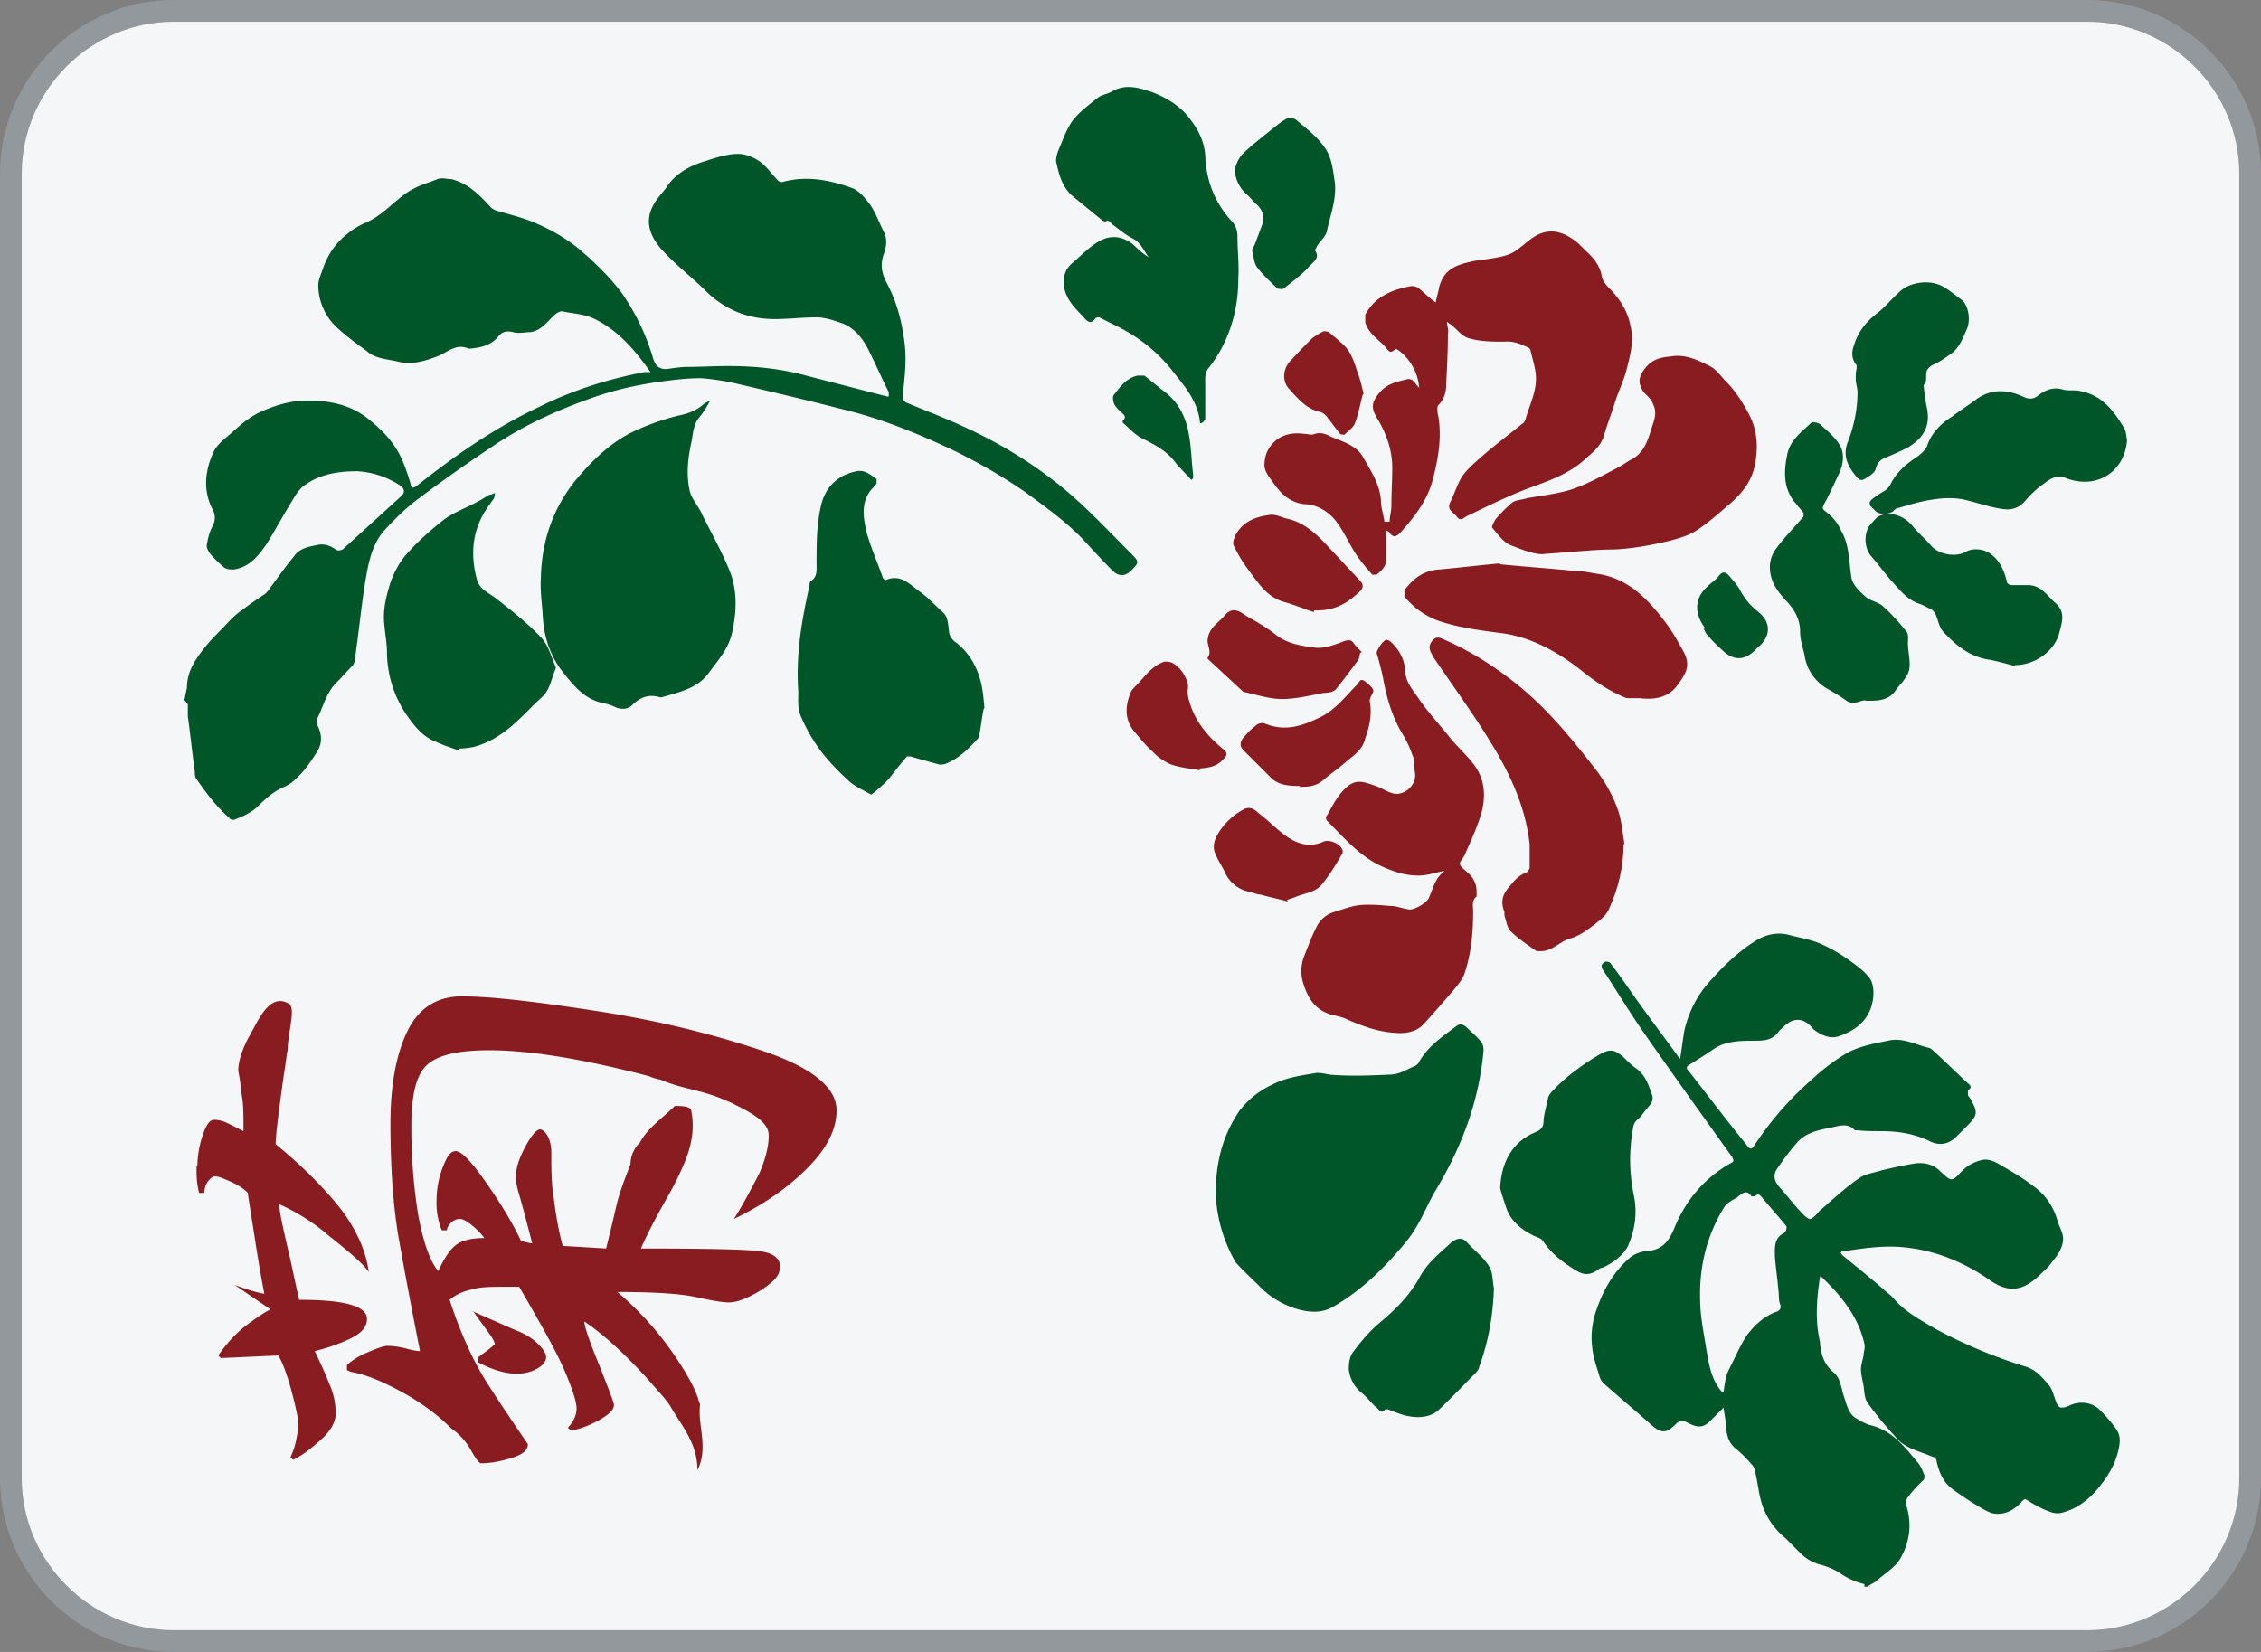 <svg id="_图层_1" xmlns="http://www.w3.org/2000/svg" version="1.1" viewBox="0 0 26 19"><rect x="0" y="0" width="26" height="19" fill="#808080" stroke="none"/><defs><style>.st1{fill:#005529}.st3{fill:#881c21}</style></defs><rect x="3.62" y="-3.37" width="18.75" height="25.75" rx="1.88" ry="1.88" transform="rotate(-90 12.995 9.505)" style="fill:#f5f6f7"/><path d="M.25 2C.25 1.04 1.04.25 2 .25h22c.96 0 1.75.79 1.75 1.75v15c0 .96-.79 1.75-1.75 1.75H2c-.96 0-1.75-.79-1.75-1.75V2M0 2v15c0 1.1.9 2 2 2h22c1.1 0 2-.9 2-2V2c0-1.1-.9-2-2-2H2C.9 0 0 .9 0 2z" style="fill:#93989c"/><path class="st1" d="M21.44 18.22a.826.826 0 0 1-.3-.14.917.917 0 0 0-.23-.09.51.51 0 0 1-.2-.12l-.18-.18a.832.832 0 0 1-.28-.43c-.03-.11-.04-.23-.07-.34 0-.03-.02-.06-.04-.08-.05-.06-.11-.12-.17-.17-.08-.06-.11-.14-.12-.24 0-.08-.02-.15-.03-.24l-.15.15c-.08.08-.14.09-.27.02-.06-.03-.09-.02-.13.02-.11.11-.17.11-.29 0-.18-.16-.36-.31-.54-.47a.193.193 0 0 1-.05-.09c-.03-.1-.07-.21-.08-.32-.02-.15 0-.3.05-.44.08-.23.2-.44.39-.6.05-.04.13-.07.2-.07.18-.02.25-.13.31-.28.13-.31.34-.56.64-.73.04-.02.04-.03.02-.07-.35-.49-.71-.99-1.05-1.48-.15-.22-.29-.45-.44-.68-.03-.05 0-.07.03-.09.01 0 .05 0 .06.02.07.09.14.19.21.29.18.26.37.51.56.77 0 .01.02.02.03.04.02-.12.03-.22.05-.33.05-.21.14-.39.28-.55.16-.18.33-.35.54-.48.11-.07.24-.1.37-.07.11.03.23.05.34.09.12.05.23.11.33.18s.2.14.27.23c.04.06.05.15.04.23-.03.24-.19.37-.4.44-.09.03-.19-.01-.27-.07-.02-.01-.03-.03-.05-.05-.1-.1-.21-.09-.31.01-.02.02-.04.03-.06.06-.07.09-.15.1-.27.1-.16 0-.34 0-.48.1-.09.06-.18.12-.28.18-.03.02-.03.04 0 .07.22.28.43.56.65.83.06.08.07.08.12 0 .18-.27.39-.51.64-.73.13-.12.27-.23.43-.32.14-.07.3-.1.45-.13.16-.04.31.04.46.08.04 0 .07.05.1.07.12.11.24.23.36.34.03.02.05.05 0 .08v.05c0 .02.02.03.03.05.09.16.08.19-.05.32l-.11.11c-.09.09-.19.11-.3.06-.18-.09-.37-.12-.57-.12-.09 0-.18 0-.27-.01h-.03c-.08-.09-.18-.05-.28-.03-.15.03-.3.06-.4.19-.08.09-.15.19-.22.29q-.06.1.03.2c.08.09.15.18.23.27.04.04.08.09.12.1.03 0 .08-.05.11-.09.15-.13.3-.27.46-.38.07-.05.17-.06.26-.09.13-.03.26-.06.39-.08.1-.01.2.01.28.09.13.12.13.13.25 0 .07-.07.15-.11.24-.13.05-.01.12.01.17.04.14.08.28.16.41.26.14.1.23.23.28.4.02.08.08.15.06.25-.02.11-.09.18-.15.26-.03.04-.08.08-.12.12-.19.18-.35.2-.56.06a2.19 2.19 0 0 0-.59-.3 1.94 1.94 0 0 0-.48-.09c-.21-.01-.41.02-.61.05-.05 0-.05.02-.02.05.16.13.32.26.47.39.04.04.09.07.12.11.13.15.3.24.47.34.33.18.69.33 1.05.44.12.04.19.13.26.21.05.06.06.15.1.23 0 .01.03.03.04.03.04 0 .07-.01.11-.03.12-.05.26-.03.35.07.06.06.12.13.17.2.06.08.05.16.03.25-.04.18-.14.33-.26.47-.1.11-.22.2-.36.24a.22.22 0 0 1-.16 0c-.09-.03-.18-.08-.26-.13-.04-.03-.05-.01-.07.01-.08.09-.18.15-.3.14-.05 0-.1-.03-.14-.05-.12-.07-.23-.14-.34-.22-.12-.08-.17-.2-.2-.33 0-.03-.02-.05-.06-.06-.14-.06-.3-.09-.4-.21-.12-.13-.23-.26-.33-.4-.04-.05-.04-.13-.05-.2-.01-.06-.03-.13-.03-.19 0-.05.02-.11.03-.16 0-.04.02-.09.01-.13-.07-.32-.27-.56-.5-.78h-.01c-.04.25-.06.51 0 .76 0 .02 0 .05.01.07.01.11.06.2.14.27.09.07.09.19.13.3.03.09.05.18.13.23.05.03.1.06.16.08.26.06.4.25.56.44.03.04.05.09.07.14 0 .02 0 .05-.02.06-.06.06-.12.12-.17.19-.02.02-.03.07-.02.09.07.22.04.43-.07.62-.06.1-.18.17-.28.26-.03.02-.07.04-.1.06h-.03v-.03zm-1.62-2.21c.01-.07.02-.15.04-.21.04-.09.09-.18.13-.27.04-.07.07-.14.12-.2.08-.1.18-.19.31-.24.04-.01.07-.04.05-.09-.02-.05-.01-.11-.02-.16-.01-.13-.03-.26-.04-.39 0-.1-.01-.2.09-.26.01 0 .03-.02.04-.04 0-.01.01-.04 0-.05-.09-.11-.19-.22-.28-.33-.03-.03-.04-.05-.08-.01h-.04c-.05-.08-.1-.04-.15 0-.02.02-.05.03-.08.05s-.06.04-.08.07c-.2.32-.29.68-.28 1.06 0 .19.04.38.07.57.03.18.06.37.19.51l.01-.01zM2.12 8.05l.03-.14c0-.19.1-.33.21-.47.08-.1.18-.19.27-.29.05-.05.09-.09.15-.13.09-.07.18-.13.27-.19.02-.02.04-.04.05-.06.09-.12.18-.25.28-.37.06-.09.16-.11.26-.13.08-.02.15 0 .22.05.03.02.05.01.08 0l.67-.61q.07-.06 0-.12a.998.998 0 0 0-.5-.17c-.21 0-.42.03-.59.15-.07.04-.12.12-.16.19-.1.16-.19.33-.29.49-.09.13-.19.27-.38.3-.04 0-.09 0-.12-.03-.06-.05-.11-.1-.16-.16-.02-.03-.04-.07-.03-.1.01-.07.03-.14.06-.2.04-.07.04-.14 0-.21-.11-.22-.08-.45.02-.66.04-.08.12-.14.19-.2.1-.09.2-.18.32-.24.21-.1.43-.16.66-.14.23.01.44.07.62.22.16.13.29.27.37.45.04.09.07.18.1.28.01.04.01.07.07.03.44-.35.9-.67 1.41-.91.38-.19.79-.32 1.21-.4h.07c-.17-.24-.35-.46-.62-.6-.13-.07-.26-.07-.4-.1-.02 0-.06.02-.08.04-.09.08-.15.18-.28.2-.06 0-.14.02-.2 0-.08-.02-.13 0-.17.05-.08.1-.2.13-.33.14h-.01c-.14-.06-.23.03-.34.08-.15.06-.31.11-.47.07-.12-.03-.26-.03-.36-.12-.11-.08-.22-.16-.32-.25a.67.67 0 0 1-.24-.51c0-.06.03-.12.05-.18.06-.18.16-.32.31-.43.06-.05.14-.09.21-.12.15-.07.26-.19.39-.29.06-.05.13-.09.2-.12s.14-.05.21-.08c.06-.02.1 0 .16 0 .2.05.33.19.46.33.01.01.03.02.05.03.17.05.34.09.49.16.16.07.31.16.44.26.19.16.37.33.52.53.16.23.28.48.36.75q.04.15.19.12c.07-.01.14-.02.21-.02.15 0 .31-.01.46-.01.31 0 .61.03.9.11l.93.24h.02v-.05c-.08-.16-.15-.32-.23-.48-.07-.14-.17-.27-.33-.32-.09-.03-.18-.06-.27-.06-.16 0-.32.02-.48.02-.3 0-.56-.1-.78-.31-.17-.17-.37-.32-.53-.5-.17-.2-.19-.39-.02-.6.03-.04.07-.08.1-.13.11-.15.27-.23.44-.28.12-.04.25-.08.37-.08.08 0 .18.04.25.09.08.06.14.15.21.22.01.01.04.02.06.01.27-.07.53-.02.78.07.09.03.16.12.22.2.06.09.1.2.15.3.05.09.03.19 0 .27-.04.12-.02.22.04.33.11.21.17.43.2.67.03.22 0 .42-.02.64 0 .02.02.05.04.06.24.1.48.19.71.3.39.18.76.41 1.09.68.28.23.53.5.79.76.09.09.09.1 0 .19q-.11.11-.22 0c-.11-.11-.22-.23-.33-.35-.2-.21-.44-.38-.67-.55-.29-.2-.59-.37-.91-.52-.37-.17-.74-.32-1.14-.42-.43-.11-.85-.21-1.28-.31a2.76 2.76 0 0 0-.4-.06c-.16 0-.32.02-.47.04-.28.04-.55.1-.82.2-.39.14-.76.31-1.1.54-.3.2-.6.41-.89.63-.13.1-.25.22-.36.34-.16.18-.19.42-.23.65-.04.28-.07.56-.11.84 0 .02-.01.04-.02.06-.06.06-.12.13-.18.19-.13.12-.16.29-.24.44 0 .01 0 .04.01.06.05.1.06.2 0 .3-.07.11-.14.22-.24.31a.45.45 0 0 1-.14.1c-.12.05-.21.13-.3.22-.08.08-.18.12-.28.16-.01 0-.04 0-.05-.02-.15-.13-.27-.29-.38-.45-.02-.02-.02-.06-.02-.09-.03-.21-.05-.42-.08-.63V8.1l-.04-.05z"/><path class="st3" d="M15.98 6c0-.06.02-.12.02-.18 0-.15.01-.29.01-.44 0-.21-.07-.4-.18-.58-.07-.12-.05-.18.03-.28.09-.11.21-.13.33-.16.02 0 .04 0 .06.02.02.02.04.05.07.08a.601.601 0 0 0-.25-.44s-.02-.01-.03 0c-.06.06-.08 0-.11-.03-.08-.09-.19-.15-.23-.28v-.09c.11-.21.31-.29.53-.33.03 0 .07.01.09.03.06.05.12.11.19.16.01-.06.03-.12.04-.18.06-.22.22-.26.41-.3.13-.02.26-.03.38-.07.09-.03.17-.11.25-.17.19-.15.37-.12.56.04l.09.09c.09.08.16.17.18.29.01.06.06.11.11.16.11.12.19.25.22.41.04.17 0 .32-.04.48-.03.13-.09.25-.13.37-.04.13-.09.26-.13.39-.03.13-.12.2-.21.28-.2.19-.46.27-.7.36-.23.09-.45.2-.68.31-.03.02-.07.06-.11 0-.04-.05-.12-.08-.07-.17.05-.1.08-.21.14-.3.06-.08.14-.15.22-.22.15-.13.31-.25.47-.38.01 0 .02-.02.03-.04.05-.18.14-.34.12-.53-.01-.09-.04-.18-.06-.27 0-.01-.01-.02-.02-.03-.09-.04-.17-.08-.28-.07-.13 0-.28 0-.41-.04-.08-.02-.14-.11-.21-.16 0 0-.02-.01-.04-.03 0 .05.02.09.01.14 0 .19-.01.39-.02.58 0 .09-.02.17-.09.24-.02.02-.01.09 0 .13.04.24 0 .48-.06.71-.06.25-.21.44-.38.63-.05.05-.08.05-.12 0 0-.01-.02-.02-.04-.03v.31c.01.1-.05.15-.11.2h-.05c-.06-.07-.12-.14-.17-.21-.09-.13-.15-.28-.25-.41-.08-.1-.2-.18-.34-.19-.18-.01-.29-.12-.38-.25-.04-.06-.09-.11-.1-.19 0-.09.02-.16.07-.23.1-.13.24-.16.39-.14.04 0 .08.02.12 0 .07-.02.12 0 .18.03.14.06.29.1.37.23.09.16.2.32.21.51 0 .08.03.16.04.24h.06z"/><path class="st1" d="M13.98 13.74c0-.4.09-.69.27-.96a1 1 0 0 1 .37-.3c.17-.09.35-.11.52-.14.05 0 .1.01.15.02.23.02.46.01.69 0 .11 0 .2-.06.29-.1.01 0 .03-.02.04-.03.1-.19.28-.31.44-.43.05-.04.1 0 .13.03.05.05.1.09.15.15.02.02.03.07.03.1-.05.58-.25 1.11-.55 1.61-.09.15-.15.31-.24.45-.06.1-.13.18-.21.27-.21.24-.45.46-.73.62-.12.07-.25.07-.4.03a.99.99 0 0 1-.45-.27c-.09-.09-.18-.17-.27-.27a1.722 1.722 0 0 1-.23-.78zM8.16 4.62c-.04.07-.07.12-.11.17-.08.09-.08.2-.1.3-.04.18-.06.37-.02.55.02.1.11.19.15.29.11.22.23.43.32.66.08.22.07.45.02.68-.04.19-.16.32-.27.47-.13.18-.34.22-.54.28h-.02c-.13-.04-.23 0-.32.09-.05.05-.12.05-.18.03a.578.578 0 0 0-.14-.05c-.22-.04-.34-.19-.47-.35-.16-.2-.23-.43-.24-.68-.01-.14-.03-.28-.02-.42.01-.42.14-.8.41-1.13.17-.2.36-.39.6-.52.18-.09.37-.16.57-.21.11-.02.21-.06.29-.13.01-.01.03-.02.07-.04v.01zM13.8 4.87c-.02-.26-.19-.44-.33-.62-.16-.2-.36-.36-.59-.48l-.24-.12c-.01 0-.04 0-.05.02-.04.05-.07.04-.11 0-.06-.07-.13-.13-.18-.21-.09-.14-.11-.33.05-.45.09-.08.18-.17.28-.23.15-.09.3-.06.42.05.05.05.1.09.16.13-.06-.08-.09-.17-.19-.22-.08-.04-.16-.11-.23-.16-.02-.02-.04-.06-.08-.03 0 0-.03-.01-.04-.02l-.33-.27c-.12-.1-.16-.24-.19-.38-.02-.06.02-.15.05-.22.04-.1.08-.2.14-.28.08-.1.19-.18.29-.26.04-.03.11-.04.16-.07.16-.09.31-.04.46.01.18.07.34.17.45.33.09.12.15.25.16.4.01.29.11.54.3.75.05.05.07.11.07.18 0 .16.02.32.01.48 0 .29-.06.56-.2.82-.04.07-.09.15-.14.21s-.04.13-.04.2v.39s0 .01-.03.04l-.03.01z"/><path class="st3" d="M16.59 10.02c-.09.02-.18.05-.28.05-.13 0-.24-.03-.36-.08-.29-.11-.48-.34-.69-.55-.01-.01-.02-.05 0-.06.05-.09.1-.19.17-.27.14-.16.22-.13.39-.07.06.02.12.06.18.08.14.05.3-.09.27-.24-.01-.07 0-.14-.03-.2a1.15 1.15 0 0 0-.12-.25c-.11-.19-.17-.39-.21-.6-.02-.11-.05-.22-.08-.32 0-.03.08-.16.12-.15.01 0 .03.01.04.02.1.09.16.2.17.34 0 .12.09.22.15.31.11.16.24.3.36.45.08.1.18.19.26.29.15.18.16.39.1.6-.05.16-.12.31-.19.47-.02.04-.06.07-.05.1 0 .03.05.06.08.09.07.06.11.13.11.23v.05c-.06.05-.04.11-.04.17 0 .24-.02.48-.1.72-.02.06-.07.12-.11.17-.12.14-.24.28-.37.42-.08.08-.2.1-.31.09-.2-.01-.39-.08-.57-.16-.04-.02-.09-.03-.13-.04-.2-.04-.3-.17-.36-.36a.47.47 0 0 1 .01-.33c.04-.1.08-.21.13-.31.04-.09.11-.16.21-.19s.2-.07.3-.08c.11-.01.23 0 .35.01.07 0 .14.03.21.04.06.01.2-.07.23-.13.05-.11.07-.23.18-.31h-.02z"/><path class="st1" d="M11.31 8.16c-.02.1-.03.2-.05.3 0 .02-.01.03-.02.04-.11.12-.22.23-.38.29-.02 0-.05.01-.07 0-.11-.03-.22-.06-.32-.09h-.04c-.07.08-.14.17-.21.26l-.04.04c-.05.05-.11.1-.16.14-.09-.05-.18-.09-.25-.15-.12-.11-.23-.22-.33-.35a1.98 1.98 0 0 1-.23-.4c-.04-.09-.03-.19-.03-.29-.03-.42.04-.82.13-1.22 0-.02 0-.04.02-.05.07-.05.06-.12.06-.2 0-.24 0-.47.06-.7.06-.2.2-.32.4-.36.09-.02.16.04.23.09v.05c-.02.03-.04.05-.06.07-.13.16-.09.34-.05.51.05.17.12.33.18.5 0 .01.03.04.04.03.17-.07.27.05.38.13.1.07.18.16.27.24.06.05.06.13.07.19 0 .06.02.11.07.15.15.11.24.26.29.43.03.1.04.22.05.33l-.01.02z"/><path class="st3" d="M17.77 6.37c-.09.02-.25-.04-.4-.1-.08-.03-.15-.13-.21-.2-.01-.01.02-.07.04-.1.06-.07.12-.13.19-.19.04-.03.11-.03.17-.05.17-.03.35-.05.51-.1.18-.06.36-.16.53-.25.06-.03.11-.07.17-.1.14-.08.18-.22.22-.35.03-.09.07-.18.02-.28a.218.218 0 0 0-.05-.08l-.06-.06c-.07-.11-.06-.18.03-.29.08-.09.17-.11.28-.12.17-.03.31.04.45.11.08.04.13.12.19.18.11.11.19.24.26.37.1.19.11.38.07.59-.04.19-.14.31-.27.43-.13.11-.26.23-.4.32-.09.06-.2.09-.31.12-.21.05-.42.09-.64.1-.24 0-.47.03-.79.05z"/><path class="st1" d="M5.27 8.63c-.08-.03-.18-.06-.26-.1-.16-.06-.26-.2-.35-.33a1.3 1.3 0 0 1-.21-.69c0-.11-.02-.21-.03-.32-.02-.17.02-.33.07-.49.04-.11.1-.23.18-.32.13-.15.28-.28.43-.4.12-.09.27-.14.41-.22.04-.02.08-.05.12-.07.02 0 .04-.01.06-.02 0 .02 0 .04-.01.06s-.03.04-.04.06c-.2.26-.24.55-.16.86.03.13.13.16.22.23.18.14.37.29.53.46.08.09.11.22.16.33v.02c-.05.11-.06.24-.16.33s-.19.19-.29.28c-.14.13-.3.24-.49.29a.88.88 0 0 1-.17.02l-.01.02z"/><path class="st3" d="M18.67 9.71c0 .26-.06.51-.17.75-.03.07-.1.12-.16.17-.08.06-.17.13-.27.16-.13.03-.21.15-.35.15h-.05c-.1-.07-.21-.14-.3-.23-.04-.04-.05-.12-.07-.18v-.04c-.04-.1-.03-.18.03-.26.06-.07.11-.15.21-.19.02 0 .05-.04.05-.06v-.27c-.05-.46-.25-.86-.49-1.24-.2-.32-.42-.62-.63-.93v-.01q-.07-.1.02-.18c.02-.02.06-.02.08-.01.33.14.63.33.91.56.35.29.63.64.9.99.1.14.18.29.23.44.04.12.05.26.07.38h-.01z"/><path class="st1" d="M17.25 13.68c.01-.31.14-.55.41-.66.05-.02.09-.05.09-.12s.03-.17.05-.26c0-.03.03-.07.05-.09.16-.17.34-.3.54-.42.12-.07.18-.06.28.03.05.05.1.1.16.14.1.08.13.19.17.3.02.08-.04.12-.07.16-.03.04-.06.08-.09.11-.06.04-.06.1-.07.16-.04.25-.03.49.02.73.04.19.01.38-.06.55-.05.12-.17.21-.3.27-.02 0-.03.01-.05.02-.09.07-.17.07-.26.01-.15-.09-.28-.19-.38-.34-.02-.03-.07-.04-.11-.06-.14-.07-.26-.17-.31-.32-.03-.09-.06-.18-.07-.23v.02z"/><path class="st3" d="M17.25 6.49c.3.03.6.05.89.08.08 0 .16.02.23.03.34.05.56.27.76.53.08.1.15.22.21.33.11.18.06.27-.05.42-.11.15-.27.17-.44.15h-.12c-.02 0-.03 0-.05-.01-.19-.08-.35-.19-.51-.32-.27-.21-.58-.38-.92-.42-.23-.03-.46-.06-.68-.13a.888.888 0 0 1-.42-.29v-.07c.1-.14.23-.23.4-.24.23-.02.47-.05.7-.07v.01z"/><path class="st1" d="M24.46 5.06c-.03.38-.36.57-.7.44-.12-.05-.2.02-.28.08-.07.05-.14.12-.2.19-.08.09-.18.1-.28.08-.12-.02-.24-.06-.36-.09-.17-.05-.34-.03-.5 0-.1.02-.2.05-.3.08-.03 0-.05.02-.07.04-.05.04-.16.04-.2 0l-.04-.04c-.04-.03-.04-.07 0-.1.05-.04.1-.07.15-.1.03-.02.05-.05.07-.09.07-.13.18-.22.3-.3.04-.03.09-.07.11-.12.05-.15.16-.26.29-.34.09-.07.19-.13.28-.2.17-.12.35-.11.53-.03.08.04.13.03.19-.02.08-.06.17-.09.27-.06.07.02.14 0 .21.02.25.05.38.23.5.43.02.04.02.09.03.13zM21.46 8.05s-.05.01-.08.02c-.06.02-.11.02-.16-.02-.07-.05-.14-.09-.21-.13a.535.535 0 0 1-.26-.39c-.02-.09-.05-.17-.05-.27 0-.14-.07-.26-.17-.36-.08-.09-.15-.18-.17-.3-.02-.1 0-.19.05-.27.1-.14.22-.26.33-.39V5.9c-.03-.04-.06-.07-.09-.11-.14-.16-.14-.35-.1-.55.03-.18.17-.27.28-.38.01-.01.09 0 .11.03.08.07.16.14.21.22.06.09.05.21.01.31-.06.13-.12.26-.19.39-.01.03-.02.04.02.07.08.06.14.13.18.22.1.17.09.36.12.54.01.08.09.16.16.22.05.05.14.06.2.11.1.09.19.19.27.29.03.03.02.09.02.14 0 .08.02.16.02.24 0 .05-.01.1-.04.14-.03.06-.08.1-.12.16-.09.13-.23.12-.36.12l.02-.01zM17.18 14.8c-.01.32-.06.62-.17.92 0 .02-.02.05-.04.07-.14.14-.28.29-.43.43-.09.08-.22.09-.33.07-.08-.01-.17-.05-.25-.08h-.03c-.05.06-.07 0-.1-.02-.06-.05-.1-.11-.16-.16a.405.405 0 0 1-.16-.28c0-.07.01-.15.05-.2.09-.12.19-.24.31-.34.18-.15.35-.32.46-.53.09-.16.23-.27.36-.39.05-.04.12-.07.18 0 .08.09.19.17.25.27.05.07.04.17.06.26v-.02z"/><path class="st1" d="M23.17 7.66c-.08-.02-.18-.05-.28-.07-.23-.03-.39-.16-.54-.32-.05-.05-.06-.13-.09-.2-.01-.02-.03-.05-.05-.06l-.12-.06c-.15-.04-.24-.16-.34-.27-.08-.09-.15-.19-.23-.28-.09-.1-.09-.29 0-.38.03-.03.05-.06.08-.08.04-.02.09-.03.13-.03.12.01.21.07.28.16.06.07.14.14.2.21.09.1.28.13.39.07.08-.05.21-.04.29.02.11.08.16.2.19.33 0 .01.03.03.05.03h.19c.15 0 .22.12.31.2.13.11.08.23.05.35-.05.2-.27.37-.51.37v.01zM22.12 4.43c.01.09.02.18.04.27.04.21-.05.34-.21.44-.09.05-.19.09-.28.13-.05.02-.08.05-.1.12-.01.05-.08.09-.13.12s-.08-.01-.11-.05c-.09-.11-.14-.23-.08-.38.07-.18.11-.37.11-.57 0-.05-.02-.1-.02-.15s0-.08.01-.12V4.2c-.06-.07-.06-.15-.03-.23.05-.16.14-.27.27-.37.09-.07.16-.16.25-.24.12-.12.36-.15.51-.06.07.04.14.1.21.15.08.07.1.23.06.33-.05.11-.09.23-.2.3-.07.05-.13.09-.2.12-.05.03-.07.06-.07.11s0 .06-.01.1l-.02.02zM14.4 2.87l.03-.06.09-.24c.02-.08 0-.15-.06-.21-.05-.04-.08-.09-.13-.13a.407.407 0 0 1-.13-.26c0-.06.04-.14.08-.19.1-.1.22-.19.33-.28.05-.04.11-.09.16-.12.06-.04.11-.03.16.02.12.1.25.2.33.34.06.11.07.23.09.36.02.19-.05.37-.09.55-.01.07-.08.12-.12.19 0 .01-.02.03-.02.04.07.09-.03.14-.07.19-.08.09-.19.17-.29.25-.01.01-.06 0-.07 0-.08-.08-.16-.15-.23-.24-.04-.05-.04-.12-.06-.19v-.02z"/><path class="st3" d="M15.64 7.51s-.01.06-.02.08c-.09.12-.17.23-.26.34-.03.03-.09.04-.14.04-.16.03-.32.07-.48.07-.14 0-.29-.05-.43-.08h-.01l-.41-.38s-.01-.01 0-.02c.05-.07-.02-.15 0-.22.02-.13.13-.18.2-.27.09-.1.18-.03.25.02.11.06.23.13.33.21.14.11.31.13.46.15.11.01.23-.04.34-.08.04-.01.07-.01.09.02.03.04.07.08.1.11l-.02.01zM15.11 7.04c-.07-.02-.19-.07-.32-.11-.21-.05-.31-.21-.43-.37a1.61 1.61 0 0 1-.17-.28c-.02-.03 0-.09.02-.13.09-.16.24-.21.41-.23.07 0 .14.04.2.05.16.04.28.14.4.26l.42.45c.04.04.04.08 0 .12-.13.12-.27.23-.53.22v.02zM14.81 10.37c-.1-.03-.21-.05-.31-.08-.04 0-.08-.02-.12-.03a.391.391 0 0 1-.3-.24c-.03-.06-.07-.12-.1-.19-.04-.08-.02-.16.02-.23.07-.12.17-.22.3-.29.07-.04.13 0 .17.04.12.09.22.2.34.28s.26.12.41.05c.07-.03.21.03.22.11v.02c-.07.12-.14.24-.23.35-.08.11-.21.11-.32.16l-.09.03.01.02zM14.95 9.04c-.14 0-.26-.01-.35-.11l-.3-.3c-.06-.06-.03-.12.02-.17.04-.05.09-.09.14-.13.02-.01.06-.02.08-.01.24.1.44.03.66-.08.17-.09.28-.24.41-.37.02-.02.03-.08.09-.03.1.08.11.1.07.16-.01.02-.02.05-.02.06.03.15 0 .29-.05.43-.03.14-.14.2-.23.28-.08.07-.17.13-.25.2-.09.08-.19.08-.28.08l.01-.01zM13.8 8.86c-.11-.02-.23-.03-.34-.07a.623.623 0 0 1-.21-.15c-.08-.07-.14-.15-.21-.23-.11-.14-.1-.29-.04-.44.01-.03.04-.06.06-.08.1-.1.18-.23.33-.28.03 0 .07 0 .1.02.05.03.09.07.12.12s.06.12.05.17c-.01.07.01.13.03.19.07.21.21.37.38.51.05.04.04.07 0 .11-.08.09-.17.1-.28.11l.01.02zM15.67 4.54c-.03.11-.05.23-.09.33-.02.05-.08.09-.12.13 0 0-.04 0-.05-.01-.05-.06-.09-.12-.14-.18a.178.178 0 0 0-.08-.07c-.16-.03-.26-.15-.36-.26-.09-.09-.08-.24.01-.33.08-.09.16-.17.25-.26.04-.03.09-.06.13-.08.01 0 .04 0 .06.01.07.06.15.12.21.19.06.08.09.18.12.27.03.08.05.16.07.25l-.01.01z"/><path class="st1" d="M13.7 5.52c-.06-.07-.14-.14-.19-.21-.1-.13-.24-.2-.38-.27-.08-.04-.15-.12-.22-.18v-.02c.06-.05 0-.08-.03-.11s-.06-.06-.07-.09c-.01-.03-.02-.08 0-.1.07-.09.14-.19.27-.22h.08c.09.07.17.14.25.2.15.12.23.29.26.47.03.15.03.31.05.47v.04l-.02.02zM19.61 7.24s-.01-.03-.02-.04c-.11-.16-.1-.33.05-.46.04-.04.09-.07.12-.11.05-.07.09-.05.13 0 .04.05.08.09.11.14.05.1.12.19.21.26.17.13.15.3 0 .42l-.04.04c-.11.1-.22.11-.34.01-.07-.06-.14-.13-.2-.2-.02-.02-.02-.04-.04-.07h.02v.01z"/><path class="st3" d="M3.99 15.76v-.06s.07-.07.2-.13c.14-.06.22-.09.26-.09.07 0 .14.01.22.03.07.02.13.03.16.03-.09-.45-.17-.88-.24-1.27-.07-.39-.1-.85-.1-1.35 0-.45.07-.81.2-1.07s.34-.39.62-.39c.33 0 .85.06 1.56.17s1.35.27 1.91.46.84.42.84.68c0 .22-.11.44-.34.67-.23.23-.51.42-.84.58.12-.19.21-.37.29-.52.07-.16.11-.31.11-.44s-.13-.23-.4-.36c-.03-.02-.07-.03-.11-.05-.28-.12-.47-.12-.73-.23-.04-.01-.09-.02-.13-.04-.76-.2-1.38-.3-1.84-.3-.35 0-.58.05-.71.16s-.19.34-.19.72.03.71.08 1.02c.06.31.13.52.23.64.06-.13.12-.23.19-.29s.18-.09.34-.09a.805.805 0 0 0-.16-.16c-.05-.04-.09-.06-.12-.06s-.07.01-.1.04-.05.06-.05.09h-.06a.829.829 0 0 1-.06-.34c0-.12.02-.25.07-.38s.09-.19.15-.19c.07 0 .19.13.37.39s.3.47.38.64c.06.02.11.03.13.03-.07-.27-.12-.46-.15-.56s-.04-.17-.04-.19c0-.11.04-.23.11-.36s.13-.2.17-.2c.03 0 .06.03.09.08.03.06.04.12.04.2 0 .18 0 .35.03.52.02.17.05.35.1.54l.5.03c.05-.2.09-.37.12-.5s.09-.29.16-.47a.353.353 0 0 1 .11-.25c.08-.16.27-.29.4-.42.06 0 .19 0 .19.06.06.32-.06.58-.22.89l-.14.25c-.12.22-.19.37-.22.44.75 0 1.2.01 1.36.03s.24.08.24.18-.07.17-.22.27c-.15.09-.27.14-.37.14-.07 0-.19-.02-.37-.06-.18-.04-.48-.06-.91-.06.27.23.5.49.69.78.12.18.2.33.24.45 0 .02.02.05.02.07-.03.23.1.49-.03.75 0-.32-.19-.52-.32-.75-.02-.03-.04-.05-.06-.08l-.22-.25c-.26-.28-.49-.49-.7-.63 0 .06.06.23.17.5.11.28.17.43.17.46 0 .06-.07.12-.2.19-.14.07-.24.1-.3.1l-.03-.03c.06-.06.1-.14.1-.22s-.05-.23-.14-.44c-.09-.21-.27-.53-.52-.96h-.14c-.17 0-.31 0-.4.03-.1.02-.19.06-.26.12.13.4.28.72.44.97s.31.47.46.69c0 .07-.06.12-.19.16-.13.04-.24.06-.35.06-.02 0-.06-.05-.12-.16a.741.741 0 0 0-.22-.24c-.16-.16-.35-.3-.57-.42-.22-.12-.41-.2-.58-.23l-.05-.02zm-1.72-2.34c0-.12.02-.24.06-.36.04-.12.08-.18.13-.18s.1.01.16.04l.18.09c0-.18 0-.32-.02-.41-.01-.09-.02-.19-.04-.28 0-.11.04-.24.12-.39.02-.03.03-.06.05-.09.09-.17.22-.42.42-.29.06.06 0 .26-.02.47 0 .03 0 .06-.01.09-.01.09-.03.21-.05.35-.05.37-.08.6-.08.7.33.27.58.53.76.76.17.23.28.47.31.71-.06-.09-.21-.22-.45-.41a2.33 2.33 0 0 0-.58-.37c0 .06.03.21.09.47.06.25.1.46.14.63.52 0 .78.07.78.22 0 .09-.06.16-.18.22s-.26.11-.42.15c.05.11.11.23.16.36.06.13.08.25.08.36 0 .09-.05.19-.16.29-.11.1-.22.19-.33.24l-.03-.03s.04-.08.06-.17c.02-.09.03-.16.03-.21 0-.07-.03-.2-.08-.39-.05-.18-.1-.32-.15-.4l-.66.03-.03-.03c.09-.13.19-.24.3-.33.12-.09.22-.16.3-.2l-.41-.28c.14.05.26.09.34.1-.02-.1-.06-.31-.11-.64-.05-.32-.08-.5-.08-.52-.05-.05-.11-.09-.2-.13s-.14-.06-.18-.06c-.02 0-.05.02-.08.06s-.04.09-.04.13h-.06s-.03-.1-.03-.24v-.07l.01.01zm3.16 1.66.5.22c.11.04.2.1.26.16s.09.11.09.15-.03.09-.1.13c-.07.04-.15.06-.24.06-.12 0-.27-.04-.44-.13v-.06l.08-.06c.04-.03.08-.06.11-.09 0-.02-.02-.06-.07-.13s-.11-.15-.18-.25h-.01z"/></svg>